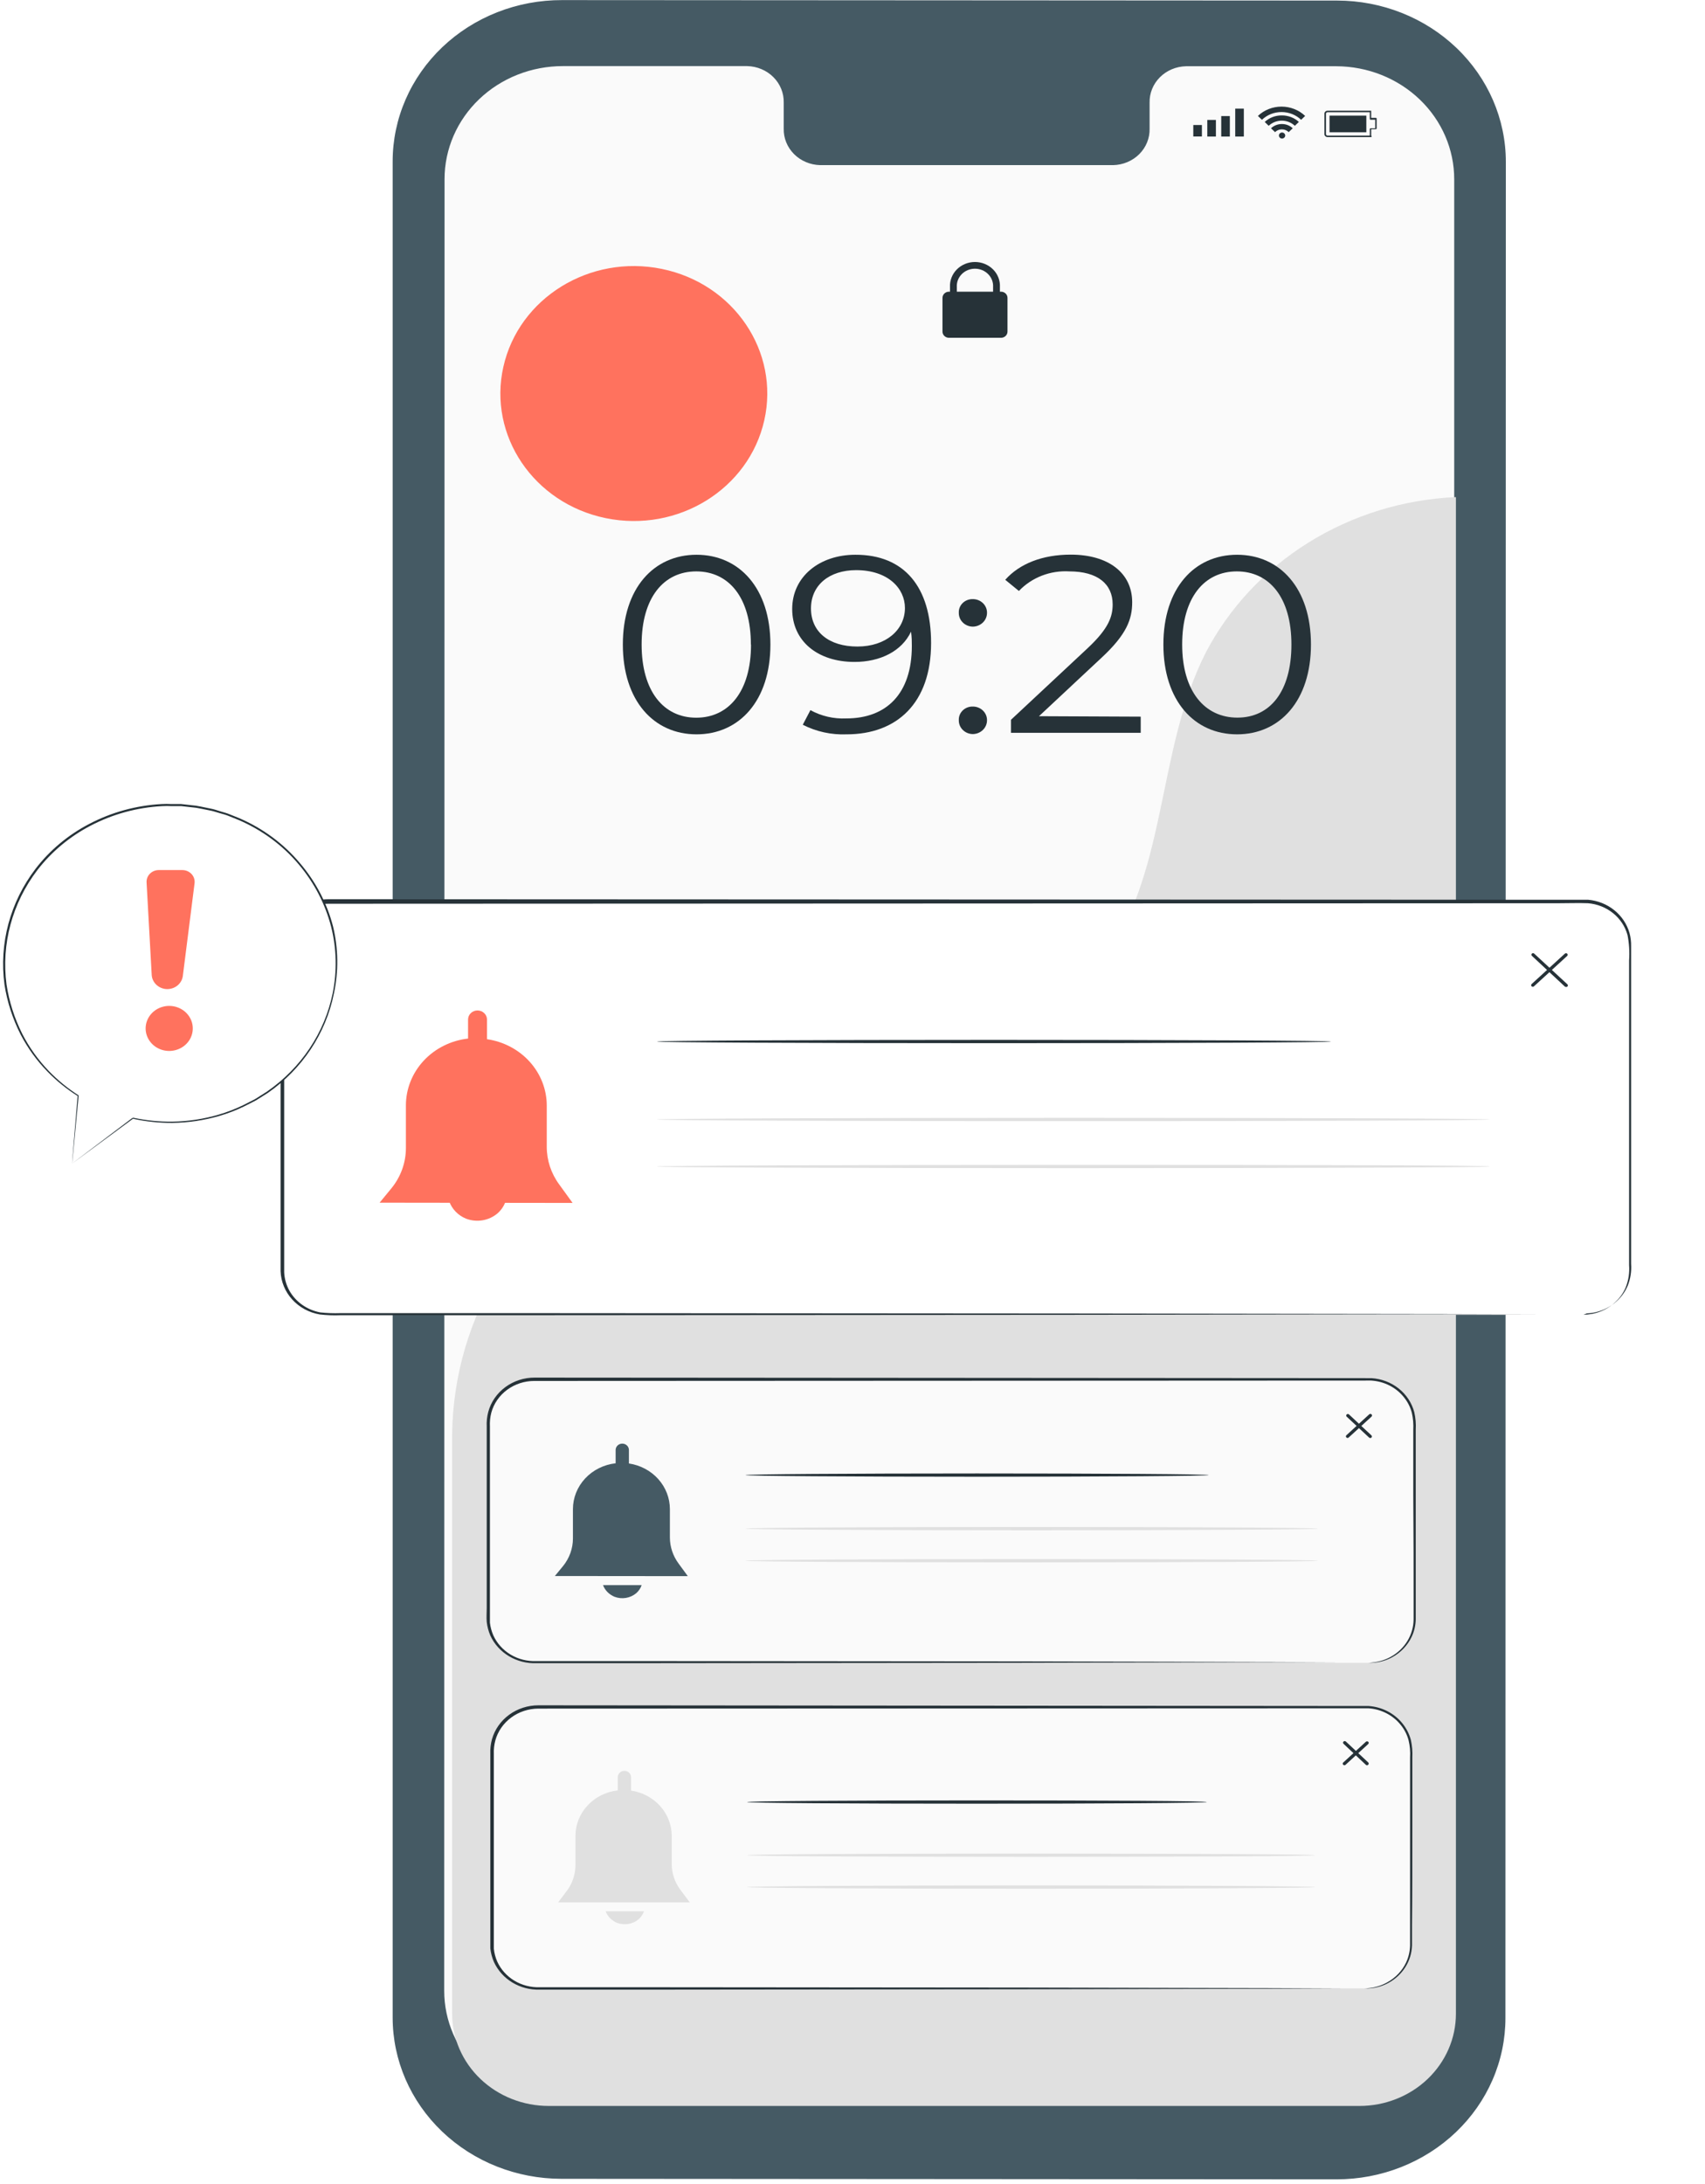 <svg width="239" height="306" viewBox="0 0 239 306" fill="none" xmlns="http://www.w3.org/2000/svg">
<path d="M187.344 305.362L78.694 305.289C72.419 305.284 66.403 302.901 61.968 298.662C57.533 294.424 55.041 288.678 55.041 282.686V22.599C55.044 19.626 55.66 16.684 56.855 13.94C58.05 11.195 59.8 8.703 62.005 6.605C64.21 4.507 66.826 2.845 69.705 1.714C72.583 0.583 75.667 0.005 78.78 0.014L187.43 0.078C193.705 0.082 199.721 2.466 204.156 6.704C208.591 10.943 211.083 16.689 211.083 22.681L211.025 282.759C211.026 285.728 210.415 288.669 209.225 291.412C208.035 294.156 206.291 296.649 204.091 298.748C201.892 300.847 199.281 302.512 196.407 303.647C193.534 304.782 190.454 305.365 187.344 305.362Z" fill="#455A64"/>
<path d="M187.315 9.282H166.257C165.571 9.296 164.894 9.439 164.266 9.703C163.637 9.967 163.07 10.347 162.595 10.82C162.12 11.294 161.748 11.852 161.499 12.463C161.251 13.075 161.131 13.726 161.146 14.382V18.038C161.161 18.693 161.041 19.345 160.792 19.956C160.544 20.567 160.171 21.125 159.697 21.599C159.222 22.073 158.654 22.452 158.026 22.716C157.397 22.98 156.721 23.124 156.034 23.138H114.971C113.584 23.107 112.266 22.551 111.308 21.593C110.35 20.635 109.829 19.353 109.859 18.029V14.373C109.89 13.048 109.369 11.766 108.411 10.808C107.453 9.85 106.135 9.295 104.748 9.263H78.904C76.726 9.261 74.57 9.668 72.557 10.462C70.545 11.256 68.716 12.421 67.175 13.891C65.635 15.36 64.413 17.105 63.579 19.026C62.745 20.947 62.316 23.005 62.316 25.085L62.268 278.948C62.268 283.143 64.012 287.167 67.117 290.135C70.222 293.103 74.434 294.773 78.827 294.778L187.258 294.833C189.435 294.835 191.592 294.428 193.604 293.634C195.617 292.84 197.446 291.675 198.986 290.205C200.527 288.736 201.749 286.991 202.583 285.07C203.417 283.15 203.846 281.091 203.846 279.012V25.149C203.856 20.952 202.121 16.923 199.021 13.947C195.921 10.972 191.711 9.294 187.315 9.282Z" fill="#FAFAFA"/>
<path d="M168.478 17.517H167.272V19.125H168.478V17.517Z" fill="#263238"/>
<path d="M170.44 16.804H169.234V19.134H170.44V16.804Z" fill="#263238"/>
<path d="M172.393 16.265H171.187V19.134H172.393V16.265Z" fill="#263238"/>
<path d="M174.355 15.223H173.149V19.134H174.355V15.223Z" fill="#263238"/>
<path d="M192.13 19.208H186.09C185.975 19.208 185.865 19.165 185.782 19.088C185.7 19.011 185.653 18.906 185.65 18.796V15.926C185.65 15.817 185.695 15.713 185.776 15.636C185.857 15.559 185.967 15.515 186.081 15.515H192.13C192.155 15.506 192.182 15.506 192.207 15.515C192.215 15.542 192.215 15.57 192.207 15.597V16.511H192.858C192.888 16.511 192.917 16.523 192.939 16.544C192.96 16.564 192.973 16.592 192.973 16.621V18.001C192.97 18.029 192.957 18.054 192.936 18.073C192.914 18.091 192.887 18.102 192.858 18.102H192.207V19.016C192.233 19.025 192.255 19.045 192.267 19.07C192.278 19.095 192.279 19.123 192.269 19.148C192.259 19.174 192.239 19.194 192.212 19.205C192.186 19.217 192.157 19.217 192.13 19.208ZM192.015 15.725H186.081C186.053 15.725 186.026 15.73 186 15.741C185.975 15.751 185.951 15.766 185.932 15.784C185.912 15.803 185.897 15.825 185.886 15.85C185.876 15.874 185.87 15.9 185.87 15.926V18.796C185.87 18.824 185.876 18.851 185.887 18.875C185.898 18.901 185.915 18.923 185.935 18.942C185.956 18.961 185.98 18.975 186.007 18.985C186.033 18.994 186.062 18.999 186.09 18.997H192.015V18.084C192.015 18.054 192.027 18.026 192.049 18.006C192.071 17.985 192.1 17.974 192.13 17.974H192.772V16.776H192.13C192.116 16.778 192.101 16.776 192.087 16.772C192.073 16.767 192.06 16.76 192.049 16.75C192.039 16.741 192.03 16.729 192.024 16.717C192.018 16.704 192.015 16.69 192.015 16.676V15.725Z" fill="#263238"/>
<path d="M186.368 18.531V16.201H191.527V17.252V17.48V18.531H186.368Z" fill="#263238"/>
<path d="M180.156 18.988C180.153 18.878 180.106 18.772 180.024 18.694C179.942 18.615 179.831 18.57 179.715 18.568C179.598 18.568 179.486 18.612 179.404 18.691C179.321 18.77 179.275 18.877 179.275 18.988C179.274 19.044 179.284 19.099 179.306 19.151C179.327 19.202 179.36 19.249 179.401 19.288C179.442 19.328 179.491 19.359 179.545 19.379C179.599 19.4 179.657 19.41 179.715 19.409C179.832 19.409 179.944 19.364 180.027 19.286C180.109 19.207 180.156 19.1 180.156 18.988Z" fill="#263238"/>
<path d="M178.165 17.974L178.729 18.513C178.854 18.39 179.002 18.293 179.167 18.226C179.331 18.159 179.508 18.125 179.687 18.125C179.865 18.125 180.042 18.159 180.207 18.226C180.371 18.293 180.52 18.39 180.644 18.513L181.209 17.974C181.008 17.782 180.769 17.631 180.506 17.529C180.243 17.427 179.961 17.376 179.677 17.38C179.111 17.38 178.567 17.593 178.165 17.974Z" fill="#263238"/>
<path d="M179.677 16.173C178.784 16.163 177.923 16.492 177.284 17.087L177.839 17.626C178.327 17.165 178.986 16.906 179.672 16.906C180.359 16.906 181.018 17.165 181.505 17.626L182.07 17.087C181.43 16.493 180.57 16.165 179.677 16.173Z" fill="#263238"/>
<path d="M176.327 16.246L176.892 16.785C177.62 16.09 178.608 15.699 179.639 15.699C180.669 15.699 181.657 16.09 182.386 16.785L182.951 16.246C182.071 15.409 180.88 14.939 179.639 14.939C178.397 14.939 177.206 15.409 176.327 16.246Z" fill="#263238"/>
<path d="M140.317 40.869H133.024C132.521 40.869 132.114 41.258 132.114 41.738V46.463C132.114 46.943 132.521 47.331 133.024 47.331H140.317C140.82 47.331 141.227 46.943 141.227 46.463V41.738C141.227 41.258 140.82 40.869 140.317 40.869Z" fill="#263238"/>
<path d="M134.124 41.29H133.167V40.23C133.142 39.776 133.214 39.323 133.379 38.897C133.544 38.471 133.797 38.081 134.125 37.752C134.452 37.423 134.846 37.16 135.283 36.981C135.72 36.802 136.19 36.71 136.666 36.71C137.141 36.71 137.612 36.802 138.049 36.981C138.485 37.16 138.879 37.423 139.207 37.752C139.534 38.081 139.788 38.471 139.952 38.897C140.117 39.323 140.189 39.776 140.164 40.23V40.924H139.207V40.23C139.228 39.898 139.178 39.566 139.06 39.255C138.942 38.942 138.758 38.657 138.52 38.415C138.282 38.173 137.995 37.981 137.676 37.849C137.357 37.717 137.013 37.649 136.666 37.649C136.318 37.649 135.974 37.717 135.655 37.849C135.336 37.981 135.049 38.173 134.811 38.415C134.573 38.657 134.389 38.942 134.271 39.255C134.153 39.566 134.103 39.898 134.124 40.23V41.29Z" fill="#263238"/>
<path d="M63.378 200.993C63.472 192.775 65.839 184.727 70.24 177.664C74.641 170.602 80.919 164.776 88.438 160.777C98.967 155.293 111.238 153.867 122.944 151.299C134.651 148.73 146.788 144.489 154.024 135.34C163.807 122.974 161.94 105.398 169.004 91.468C172.289 85.179 177.272 79.841 183.439 76.006C189.606 72.171 196.733 69.977 204.085 69.651V282.165C204.085 285.59 202.66 288.875 200.124 291.297C197.587 293.719 194.147 295.08 190.56 295.08H76.922C75.145 295.081 73.385 294.748 71.742 294.099C70.1 293.451 68.607 292.5 67.349 291.301C66.092 290.102 65.094 288.678 64.412 287.11C63.731 285.542 63.38 283.862 63.378 282.165V200.993Z" fill="#E0E0E0"/>
<path d="M87.308 90.308C87.308 82.429 91.635 77.731 97.636 77.731C103.638 77.731 107.993 82.429 107.993 90.308C107.993 98.186 103.628 102.893 97.636 102.893C91.644 102.893 87.308 98.186 87.308 90.308ZM105.255 90.308C105.255 83.699 102.145 80.062 97.598 80.062C93.051 80.062 89.94 83.718 89.94 90.308C89.94 96.897 93.051 100.563 97.598 100.563C102.145 100.563 105.275 96.897 105.275 90.308H105.255Z" fill="#263238"/>
<path d="M130.516 90.097C130.516 98.506 125.73 102.893 118.675 102.893C116.538 102.98 114.415 102.516 112.53 101.55L113.602 99.502C115.128 100.344 116.877 100.747 118.637 100.663C124.227 100.663 127.817 97.236 127.817 90.518C127.817 89.96 127.817 89.247 127.702 88.507C126.41 91.249 123.375 92.748 119.786 92.748C114.636 92.748 111.047 89.851 111.047 85.326C111.047 80.802 114.875 77.731 119.891 77.731C126.773 77.704 130.516 82.273 130.516 90.097ZM126.85 85.189C126.85 82.447 124.486 79.888 120.006 79.888C116.263 79.888 113.679 81.972 113.679 85.253C113.679 88.534 116.196 90.591 120.188 90.591C124.179 90.591 126.85 88.26 126.85 85.189Z" fill="#263238"/>
<path d="M134.402 85.856C134.39 85.606 134.432 85.355 134.526 85.121C134.62 84.886 134.763 84.673 134.948 84.493C135.132 84.314 135.352 84.173 135.596 84.079C135.84 83.985 136.101 83.94 136.364 83.946C136.627 83.945 136.887 83.993 137.13 84.089C137.372 84.185 137.593 84.326 137.778 84.504C137.963 84.681 138.11 84.892 138.209 85.125C138.308 85.357 138.358 85.606 138.355 85.856C138.36 86.366 138.154 86.857 137.78 87.222C137.407 87.587 136.898 87.796 136.364 87.803C136.101 87.8 135.841 87.746 135.6 87.646C135.358 87.546 135.14 87.402 134.958 87.221C134.775 87.04 134.632 86.826 134.537 86.592C134.441 86.358 134.396 86.108 134.402 85.856ZM134.402 100.91C134.39 100.659 134.432 100.409 134.526 100.174C134.62 99.94 134.763 99.726 134.948 99.547C135.132 99.368 135.352 99.227 135.596 99.132C135.84 99.038 136.101 98.993 136.364 99C136.627 98.998 136.887 99.047 137.13 99.143C137.372 99.238 137.593 99.379 137.778 99.557C137.963 99.735 138.11 99.946 138.209 100.178C138.308 100.41 138.358 100.659 138.355 100.91C138.36 101.42 138.154 101.911 137.78 102.276C137.407 102.641 136.898 102.85 136.364 102.857C136.101 102.853 135.841 102.8 135.6 102.7C135.358 102.6 135.14 102.455 134.958 102.274C134.775 102.093 134.632 101.879 134.537 101.645C134.441 101.411 134.396 101.161 134.402 100.91Z" fill="#263238"/>
<path d="M159.902 100.416V102.683H141.715V100.855L152.483 90.801C155.412 88.059 155.968 86.386 155.968 84.686C155.968 81.826 153.852 80.062 149.899 80.062C148.58 79.983 147.259 80.188 146.035 80.663C144.81 81.137 143.713 81.869 142.825 82.804L140.911 81.241C142.911 78.983 146.128 77.713 150.09 77.713C155.345 77.713 158.705 80.254 158.705 84.385C158.705 86.761 157.93 88.882 154.446 92.126L145.639 100.352L159.902 100.416Z" fill="#263238"/>
<path d="M163.079 90.308C163.079 82.429 167.406 77.731 173.408 77.731C179.409 77.731 183.764 82.429 183.764 90.308C183.764 98.186 179.4 102.893 173.408 102.893C167.416 102.893 163.079 98.186 163.079 90.308ZM181.027 90.308C181.027 83.699 177.916 80.062 173.369 80.062C168.823 80.062 165.712 83.718 165.712 90.308C165.712 96.897 168.89 100.553 173.455 100.553C178.021 100.553 181.027 96.897 181.027 90.308Z" fill="#263238"/>
<path d="M107.134 58.894C109.304 49.251 102.877 39.753 92.778 37.681C82.679 35.608 72.732 41.745 70.562 51.389C68.391 61.032 74.819 70.53 84.918 72.602C95.017 74.675 104.963 68.538 107.134 58.894Z" fill="#FF725E"/>
<g filter="url(#filter0_d_4_900)">
<path d="M222.012 126.4H46.016C42.448 126.4 39.556 129.162 39.556 132.569V178.062C39.556 181.469 42.448 184.231 46.016 184.231H222.012C225.58 184.231 228.472 181.469 228.472 178.062V132.569C228.472 129.162 225.58 126.4 222.012 126.4Z" fill="white"/>
</g>
<path d="M221.966 184.231C222.384 184.205 222.8 184.157 223.213 184.089C224.423 183.854 225.535 183.289 226.415 182.462C227.069 181.868 227.578 181.142 227.905 180.338C228.284 179.362 228.44 178.319 228.361 177.28C228.361 175.014 228.361 172.391 228.361 169.449C228.361 163.547 228.361 156.338 228.361 147.973C228.361 143.787 228.361 139.307 228.361 134.56C228.442 133.371 228.367 132.176 228.137 131.004C227.807 129.812 227.1 128.745 226.113 127.949C225.125 127.154 223.904 126.669 222.617 126.56C221.305 126.507 219.918 126.56 218.54 126.56L46.026 126.631C45.01 126.632 44.009 126.87 43.112 127.324C42.218 127.778 41.451 128.43 40.878 129.227C40.314 130.024 39.957 130.938 39.835 131.893C39.751 132.836 39.835 133.867 39.835 134.844V146.676C39.835 154.51 39.835 162.214 39.835 169.787V175.449C39.835 176.391 39.835 177.334 39.835 178.258C39.873 179.158 40.122 180.039 40.561 180.836C41.002 181.622 41.621 182.305 42.373 182.834C43.125 183.363 43.991 183.725 44.908 183.894C45.836 183.992 46.769 184.025 47.701 183.991H73.022L150.556 184.045L202.826 184.116L217.041 184.16H220.765H222.021C222.021 184.16 221.602 184.16 220.765 184.16H217.041H202.826L150.556 184.231L73.022 184.285H47.738C46.766 184.324 45.791 184.288 44.825 184.178C43.322 183.921 41.958 183.18 40.958 182.078C39.959 180.977 39.385 179.581 39.332 178.125C39.332 177.174 39.332 176.249 39.332 175.307V134.684C39.332 133.68 39.332 132.729 39.379 131.68C39.5 130.645 39.885 129.654 40.5 128.794C41.115 127.934 41.942 127.231 42.907 126.747C43.873 126.257 44.95 126 46.044 126L218.512 126.071C219.899 126.071 221.249 126.071 222.617 126.071C223.968 126.189 225.248 126.7 226.285 127.534C227.322 128.369 228.066 129.487 228.417 130.738C228.583 131.338 228.658 131.957 228.64 132.578V134.356C228.64 139.102 228.64 143.582 228.64 147.769C228.64 156.133 228.64 163.342 228.64 169.245C228.64 172.187 228.64 174.809 228.64 177.076C228.718 178.131 228.553 179.19 228.156 180.178C227.746 181.134 227.093 181.978 226.256 182.633C225.419 183.288 224.424 183.733 223.362 183.929C223.054 183.983 222.743 184.015 222.431 184.027L221.966 184.231Z" fill="#263238"/>
<path d="M214.863 138.267C214.801 138.267 214.741 138.245 214.695 138.204C214.652 138.161 214.628 138.104 214.628 138.044C214.628 137.985 214.652 137.928 214.695 137.884L219.35 133.627C219.395 133.585 219.455 133.562 219.517 133.562C219.58 133.562 219.64 133.585 219.685 133.627C219.728 133.668 219.751 133.724 219.751 133.782C219.751 133.84 219.728 133.896 219.685 133.938L215.03 138.196C215.009 138.218 214.984 138.236 214.955 138.248C214.926 138.261 214.894 138.267 214.863 138.267Z" fill="#263238"/>
<path d="M219.499 138.284C219.469 138.286 219.44 138.281 219.412 138.27C219.385 138.259 219.361 138.243 219.34 138.222L214.733 133.929C214.71 133.909 214.692 133.885 214.68 133.858C214.668 133.831 214.662 133.803 214.662 133.773C214.662 133.744 214.668 133.715 214.68 133.689C214.692 133.662 214.71 133.638 214.733 133.618C214.776 133.577 214.835 133.554 214.895 133.554C214.956 133.554 215.015 133.577 215.058 133.618L219.713 137.92C219.755 137.962 219.779 138.017 219.779 138.076C219.779 138.134 219.755 138.19 219.713 138.231C219.685 138.257 219.651 138.276 219.613 138.285C219.576 138.294 219.536 138.294 219.499 138.284Z" fill="#263238"/>
<g filter="url(#filter1_dd_4_900)">
<path d="M80.264 166.551L78.402 163.982C77.257 162.435 76.643 160.588 76.643 158.693V152.916C76.643 150.664 75.798 148.487 74.26 146.779C72.723 145.072 70.596 143.947 68.265 143.609V140.853C68.265 140.516 68.124 140.193 67.875 139.955C67.625 139.716 67.287 139.582 66.934 139.582C66.759 139.582 66.587 139.615 66.426 139.679C66.265 139.743 66.118 139.837 65.996 139.955C65.873 140.073 65.775 140.213 65.71 140.368C65.644 140.522 65.611 140.687 65.612 140.853V143.52C63.212 143.792 60.999 144.895 59.393 146.62C57.788 148.345 56.9 150.572 56.898 152.88V158.862C56.897 160.919 56.172 162.916 54.841 164.534L53.212 166.516L80.264 166.551Z" fill="#FF725E"/>
</g>
<path d="M65.305 170.747C66.041 171.032 66.846 171.114 67.629 170.986C68.412 170.857 69.141 170.522 69.736 170.018C70.245 169.57 70.629 169.008 70.853 168.382L62.968 168.329C63.16 168.865 63.468 169.357 63.87 169.773C64.272 170.189 64.761 170.521 65.305 170.747Z" fill="#FF725E"/>
<path d="M186.591 145.938C186.591 146.062 165.432 146.169 139.33 146.169C113.227 146.169 92.068 146.062 92.068 145.938C92.068 145.813 113.227 145.707 139.33 145.707C165.432 145.707 186.591 145.813 186.591 145.938Z" fill="#263238"/>
<path d="M208.821 156.862C208.821 156.987 182.672 157.093 150.426 157.093C118.18 157.093 92.021 156.987 92.021 156.862C92.021 156.738 118.161 156.631 150.426 156.631C182.691 156.631 208.821 156.729 208.821 156.862Z" fill="#E0E0E0"/>
<path d="M208.821 163.449C208.821 163.573 182.672 163.68 150.426 163.68C118.18 163.68 92.021 163.573 92.021 163.449C92.021 163.325 118.161 163.218 150.426 163.218C182.691 163.218 208.821 163.271 208.821 163.449Z" fill="#E0E0E0"/>
<path d="M191.786 193.263H74.911C71.343 193.263 68.451 196.024 68.451 199.431V226.827C68.451 230.234 71.343 232.996 74.911 232.996H191.786C195.354 232.996 198.246 230.234 198.246 226.827V199.431C198.246 196.024 195.354 193.263 191.786 193.263Z" fill="#FAFAFA"/>
<path d="M191.786 232.996C191.786 232.996 192.074 232.996 192.633 232.907C193.462 232.803 194.26 232.54 194.979 232.134C195.937 231.6 196.733 230.837 197.289 229.921C197.846 229.005 198.143 227.966 198.153 226.907V224.072C198.153 220.054 198.153 215.183 198.107 209.467C198.107 206.623 198.107 203.574 198.107 200.347C198.151 199.542 198.082 198.735 197.902 197.947C197.691 197.148 197.308 196.4 196.775 195.751C196.23 195.075 195.539 194.519 194.749 194.12C193.958 193.722 193.088 193.49 192.195 193.44L74.902 193.494C73.523 193.492 72.183 193.928 71.091 194.732C69.999 195.537 69.218 196.664 68.87 197.938C68.706 198.575 68.641 199.23 68.674 199.885V201.903C68.674 203.245 68.674 204.569 68.674 205.911V225.467C68.674 226.107 68.674 226.756 68.674 227.36C68.743 227.972 68.903 228.57 69.149 229.138C69.656 230.256 70.507 231.2 71.59 231.845C72.672 232.489 73.935 232.804 75.209 232.747H90.448L143.165 232.792L178.716 232.872L188.379 232.916H190.892H191.749C191.749 232.916 191.451 232.916 190.892 232.916H188.379H178.716L143.165 232.987L90.448 233.04H75.246C73.877 233.101 72.521 232.762 71.357 232.07C70.194 231.378 69.278 230.365 68.73 229.165C68.471 228.556 68.302 227.916 68.228 227.263C68.172 226.587 68.228 225.965 68.228 225.325V199.894C68.193 199.2 68.265 198.505 68.442 197.831C68.812 196.452 69.655 195.23 70.835 194.359C72.015 193.488 73.466 193.017 74.958 193.023L192.251 193.103C193.65 193.188 194.984 193.696 196.062 194.552C197.139 195.408 197.904 196.569 198.246 197.867C198.433 198.678 198.502 199.509 198.451 200.338C198.451 203.565 198.451 206.614 198.451 209.458C198.451 215.147 198.451 220.045 198.451 224.063C198.451 225.058 198.451 226.009 198.451 226.898C198.44 227.742 198.246 228.574 197.883 229.343C197.312 230.547 196.357 231.549 195.156 232.205C194.423 232.606 193.612 232.86 192.773 232.952C192.446 232.993 192.115 233.007 191.786 232.996Z" fill="#263238"/>
<path d="M188.9 201.485C188.869 201.484 188.837 201.478 188.809 201.466C188.78 201.453 188.754 201.436 188.732 201.414C188.71 201.394 188.692 201.37 188.68 201.343C188.668 201.316 188.662 201.287 188.662 201.258C188.662 201.229 188.668 201.2 188.68 201.173C188.692 201.147 188.71 201.123 188.732 201.103L191.926 198.178C191.947 198.157 191.973 198.14 192.002 198.128C192.031 198.116 192.062 198.11 192.093 198.11C192.124 198.11 192.155 198.116 192.184 198.128C192.213 198.14 192.239 198.157 192.261 198.178C192.303 198.22 192.327 198.276 192.327 198.334C192.327 198.392 192.303 198.448 192.261 198.489L189.058 201.414C189.039 201.436 189.014 201.453 188.987 201.465C188.96 201.478 188.93 201.484 188.9 201.485Z" fill="#263238"/>
<path d="M192.084 201.494C192.021 201.494 191.961 201.472 191.916 201.431L188.751 198.48C188.717 198.438 188.701 198.385 188.705 198.331C188.709 198.278 188.733 198.228 188.773 198.19C188.812 198.152 188.865 198.129 188.921 198.125C188.977 198.122 189.032 198.137 189.077 198.169L192.242 201.12C192.285 201.162 192.308 201.218 192.308 201.276C192.308 201.334 192.285 201.39 192.242 201.431C192.199 201.47 192.143 201.492 192.084 201.494Z" fill="#263238"/>
<path d="M96.415 220.845L95.112 219.067C94.328 218.002 93.906 216.733 93.902 215.432V211.449C93.901 209.905 93.321 208.412 92.268 207.239C91.214 206.067 89.757 205.294 88.158 205.058V203.165C88.158 202.929 88.06 202.703 87.885 202.536C87.711 202.37 87.474 202.276 87.227 202.276C86.98 202.276 86.743 202.37 86.569 202.536C86.394 202.703 86.296 202.929 86.296 203.165V205.031C84.647 205.217 83.127 205.973 82.024 207.158C80.92 208.343 80.311 209.873 80.311 211.458V215.565C80.312 216.976 79.817 218.347 78.905 219.458L77.779 220.827L96.415 220.845Z" fill="#455A64"/>
<path d="M86.138 223.734C86.644 223.927 87.196 223.983 87.734 223.895C88.271 223.808 88.772 223.579 89.182 223.236C89.533 222.928 89.796 222.539 89.945 222.107H84.528C84.666 222.468 84.881 222.799 85.157 223.079C85.434 223.358 85.768 223.581 86.138 223.734Z" fill="#455A64"/>
<path d="M169.444 206.685C169.444 206.809 154.904 206.916 136.965 206.916C119.027 206.916 104.495 206.809 104.495 206.685C104.495 206.56 119.036 206.454 136.965 206.454C154.894 206.454 169.444 206.551 169.444 206.685Z" fill="#263238"/>
<path d="M184.73 214.187C184.73 214.32 166.763 214.418 144.608 214.418C122.452 214.418 104.477 214.32 104.477 214.187C104.477 214.054 122.434 213.956 144.608 213.956C166.782 213.956 184.73 214.063 184.73 214.187Z" fill="#E0E0E0"/>
<path d="M184.73 218.685C184.73 218.809 166.763 218.916 144.608 218.916C122.452 218.916 104.477 218.809 104.477 218.685C104.477 218.56 122.434 218.454 144.608 218.454C166.782 218.454 184.73 218.56 184.73 218.685Z" fill="#E0E0E0"/>
<path d="M191.292 239.174H75.395C71.827 239.174 68.935 241.936 68.935 245.343V272.436C68.935 275.843 71.827 278.605 75.395 278.605H191.292C194.86 278.605 197.753 275.843 197.753 272.436V245.343C197.753 241.936 194.86 239.174 191.292 239.174Z" fill="#FAFAFA"/>
<path d="M191.292 278.614C191.292 278.614 191.581 278.614 192.13 278.534C192.952 278.427 193.743 278.164 194.457 277.761C195.629 277.117 196.557 276.138 197.111 274.961C197.454 274.215 197.641 273.411 197.66 272.596V269.787C197.66 265.805 197.66 260.943 197.66 255.298C197.66 252.472 197.66 249.449 197.66 246.249C197.709 245.45 197.64 244.648 197.455 243.867C197.249 243.075 196.872 242.333 196.347 241.689C195.809 241.016 195.126 240.459 194.344 240.058C193.562 239.656 192.699 239.418 191.814 239.361L75.451 239.405C74.077 239.414 72.744 239.853 71.658 240.656C70.571 241.459 69.791 242.581 69.438 243.849C69.268 244.479 69.196 245.129 69.224 245.778V251.752C69.224 257.044 69.224 262.247 69.224 267.361V271.174C69.224 271.805 69.224 272.454 69.224 273.05C69.287 273.661 69.444 274.259 69.689 274.827C70.189 275.938 71.029 276.878 72.099 277.524C73.169 278.17 74.419 278.491 75.684 278.445H90.802L143.109 278.49L178.381 278.57L187.969 278.614H190.464H191.311C191.311 278.614 191.022 278.614 190.464 278.614H187.969L178.381 278.658L143.109 278.73L90.802 278.783H75.665C74.309 278.826 72.97 278.479 71.823 277.786C70.676 277.093 69.774 276.087 69.233 274.898C68.973 274.293 68.804 273.656 68.73 273.005C68.73 272.347 68.73 271.725 68.73 271.085C68.73 269.823 68.73 268.552 68.73 267.272V245.743C68.702 245.054 68.78 244.365 68.963 243.698C69.35 242.332 70.198 241.125 71.376 240.265C72.554 239.405 73.996 238.941 75.479 238.943L191.842 239.041C192.774 239.103 193.681 239.355 194.503 239.78C195.325 240.205 196.043 240.792 196.608 241.503C197.151 242.186 197.547 242.965 197.771 243.796C197.949 244.602 198.018 245.427 197.976 246.249C197.976 249.449 197.976 252.472 197.976 255.298C197.976 260.943 197.976 265.805 197.93 269.787C197.93 270.774 197.93 271.716 197.93 272.596C197.898 273.669 197.576 274.716 196.995 275.635C196.415 276.554 195.595 277.314 194.616 277.841C193.886 278.239 193.078 278.491 192.242 278.578C191.927 278.615 191.609 278.627 191.292 278.614Z" fill="#263238"/>
<path d="M188.453 247.343C188.422 247.342 188.39 247.336 188.362 247.324C188.333 247.311 188.307 247.294 188.286 247.272C188.263 247.252 188.246 247.228 188.233 247.201C188.221 247.174 188.215 247.145 188.215 247.116C188.215 247.087 188.221 247.058 188.233 247.031C188.246 247.005 188.263 246.981 188.286 246.961L191.46 244.054C191.505 244.013 191.565 243.99 191.627 243.99C191.69 243.99 191.75 244.013 191.795 244.054C191.838 244.095 191.862 244.151 191.862 244.209C191.862 244.268 191.838 244.323 191.795 244.365L188.621 247.272C188.6 247.295 188.574 247.313 188.545 247.325C188.516 247.338 188.485 247.344 188.453 247.343Z" fill="#263238"/>
<path d="M191.637 247.352C191.575 247.352 191.515 247.33 191.469 247.289L188.332 244.338C188.288 244.297 188.262 244.241 188.261 244.181C188.261 244.122 188.284 244.065 188.327 244.023C188.371 243.98 188.43 243.956 188.492 243.955C188.554 243.954 188.614 243.977 188.658 244.018L191.795 246.952C191.838 246.993 191.862 247.049 191.862 247.107C191.862 247.165 191.838 247.221 191.795 247.263C191.757 247.311 191.7 247.343 191.637 247.352Z" fill="#263238"/>
<path d="M96.695 266.561L95.363 264.783C94.58 263.728 94.16 262.467 94.162 261.174V257.245C94.161 255.71 93.586 254.226 92.539 253.06C91.493 251.895 90.045 251.125 88.456 250.889V249.014C88.456 248.778 88.358 248.552 88.183 248.385C88.009 248.219 87.772 248.125 87.525 248.125C87.278 248.125 87.041 248.219 86.867 248.385C86.692 248.552 86.594 248.778 86.594 249.014V250.863C84.959 251.05 83.453 251.803 82.36 252.979C81.267 254.155 80.664 255.673 80.664 257.245V261.325C80.664 262.727 80.173 264.088 79.268 265.192L78.235 266.561H96.695Z" fill="#E0E0E0"/>
<path d="M86.492 269.423C86.995 269.614 87.544 269.669 88.078 269.581C88.612 269.493 89.11 269.266 89.517 268.925C89.864 268.619 90.123 268.233 90.271 267.805H84.9C85.035 268.164 85.246 268.493 85.52 268.772C85.794 269.05 86.125 269.272 86.492 269.423Z" fill="#E0E0E0"/>
<path d="M169.165 252.498C169.165 252.632 154.736 252.729 136.937 252.729C119.138 252.729 104.709 252.632 104.709 252.498C104.709 252.365 119.138 252.267 136.937 252.267C154.736 252.267 169.165 252.338 169.165 252.498Z" fill="#263238"/>
<path d="M184.357 259.947C184.357 260.081 166.521 260.178 144.533 260.178C122.546 260.178 104.709 260.081 104.709 259.947C104.709 259.814 122.536 259.716 144.533 259.716C166.531 259.716 184.357 259.823 184.357 259.947Z" fill="#E0E0E0"/>
<path d="M184.357 264.41C184.357 264.534 166.521 264.641 144.533 264.641C122.546 264.641 104.709 264.534 104.709 264.41C104.709 264.285 122.536 264.178 144.533 264.178C166.531 264.178 184.357 264.285 184.357 264.41Z" fill="#E0E0E0"/>
<path d="M10.091 163.045L10.932 153.517C6.08 150.437 2.609 145.736 1.203 140.337C-0.203 134.938 0.556 129.231 3.332 124.34C6.108 119.448 10.7 115.725 16.205 113.902C21.71 112.079 27.73 112.289 33.081 114.489C38.433 116.689 42.729 120.722 45.125 125.793C47.521 130.864 47.844 136.608 46.03 141.895C44.216 147.182 40.397 151.63 35.323 154.365C30.248 157.1 24.287 157.923 18.609 156.673L10.091 163.045Z" fill="white"/>
<path d="M10.091 163.045L18.671 156.732L18.756 156.666L18.655 156.622L18.601 156.747C20.424 157.151 22.29 157.349 24.162 157.337C26.39 157.311 28.602 156.983 30.734 156.364C31.915 156.023 33.062 155.584 34.163 155.051C34.719 154.763 35.306 154.491 35.869 154.188L37.538 153.141C42.365 149.788 45.678 144.809 46.805 139.211C47.475 136.1 47.433 132.888 46.681 129.794C45.836 126.555 44.254 123.534 42.048 120.945C39.764 118.219 36.834 116.053 33.498 114.625L32.193 114.101C31.761 113.917 31.297 113.814 30.857 113.674C30.417 113.533 29.969 113.379 29.514 113.297L28.147 113.017C27.694 112.917 27.235 112.851 26.772 112.818L25.397 112.663H24.023C23.567 112.637 23.111 112.637 22.656 112.663C19.095 112.856 15.625 113.809 12.5 115.451C9.539 116.994 6.971 119.142 4.978 121.741C1.411 126.42 -0.145 132.225 0.63 137.965C1.006 140.386 1.766 142.738 2.885 144.941C3.874 146.844 5.146 148.6 6.662 150.154C7.923 151.449 9.341 152.595 10.886 153.569V153.51C10.392 159.601 10.114 162.58 10.114 163.045C10.16 162.58 10.446 159.608 11.025 153.524V153.488C9.499 152.508 8.097 151.362 6.847 150.073C5.353 148.519 4.099 146.768 3.125 144.874C2.027 142.688 1.282 140.356 0.916 137.957C0.163 132.274 1.713 126.531 5.248 121.903C7.226 119.34 9.767 117.22 12.693 115.694C15.783 114.075 19.214 113.138 22.733 112.951C23.183 112.925 23.634 112.925 24.084 112.951H25.444L26.803 113.106C27.258 113.14 27.71 113.206 28.154 113.305L29.506 113.578C29.962 113.659 30.386 113.828 30.834 113.946C31.282 114.064 31.73 114.19 32.155 114.374L33.437 114.89C36.731 116.3 39.628 118.439 41.886 121.129C44.056 123.697 45.606 126.691 46.427 129.897C47.188 132.937 47.259 136.098 46.635 139.167C45.504 144.714 42.208 149.643 37.414 152.957L35.769 153.996C35.205 154.306 34.626 154.572 34.078 154.859C32.987 155.389 31.85 155.828 30.68 156.172C28.57 156.796 26.378 157.129 24.169 157.16C22.31 157.183 20.454 156.997 18.64 156.607L18.593 156.732V156.614C13.18 160.714 10.492 162.742 10.091 163.045Z" fill="#263238"/>
<path d="M20.547 123.658L21.266 136.608C21.296 137.119 21.521 137.601 21.898 137.965C22.275 138.329 22.777 138.549 23.312 138.584C23.871 138.618 24.422 138.447 24.853 138.106C25.283 137.764 25.561 137.278 25.629 136.748L27.274 123.754C27.302 123.522 27.279 123.287 27.205 123.065C27.132 122.842 27.009 122.637 26.847 122.463C26.684 122.289 26.484 122.149 26.261 122.054C26.038 121.959 25.796 121.91 25.552 121.911H22.246C22.012 121.912 21.781 121.959 21.567 122.049C21.353 122.139 21.16 122.27 21.001 122.434C20.842 122.598 20.72 122.791 20.642 123.001C20.564 123.212 20.532 123.435 20.547 123.658Z" fill="#FF725E"/>
<path d="M26.857 145.096C26.651 145.688 26.265 146.209 25.749 146.592C25.233 146.975 24.61 147.204 23.957 147.249C23.305 147.294 22.654 147.153 22.085 146.844C21.517 146.535 21.058 146.073 20.765 145.514C20.472 144.956 20.359 144.327 20.44 143.708C20.522 143.089 20.794 142.506 21.222 142.034C21.65 141.562 22.215 141.222 22.846 141.057C23.476 140.892 24.144 140.909 24.764 141.106C25.595 141.37 26.283 141.939 26.675 142.687C27.068 143.435 27.133 144.302 26.857 145.096Z" fill="#FF725E"/>
<defs>
<filter id="filter0_d_4_900" x="29.556" y="116.4" width="208.917" height="77.831" filterUnits="userSpaceOnUse" color-interpolation-filters="sRGB">
<feFlood flood-opacity="0" result="BackgroundImageFix"/>
<feColorMatrix in="SourceAlpha" type="matrix" values="0 0 0 0 0 0 0 0 0 0 0 0 0 0 0 0 0 0 127 0" result="hardAlpha"/>
<feOffset/>
<feGaussianBlur stdDeviation="5"/>
<feComposite in2="hardAlpha" operator="out"/>
<feColorMatrix type="matrix" values="0 0 0 0 0.933 0 0 0 0 0.354 0 0 0 0 0.272 0 0 0 1 0"/>
<feBlend mode="normal" in2="BackgroundImageFix" result="effect1_dropShadow_4_900"/>
<feBlend mode="normal" in="SourceGraphic" in2="effect1_dropShadow_4_900" result="shape"/>
</filter>
<filter id="filter1_dd_4_900" x="43.212" y="129.582" width="47.052" height="46.969" filterUnits="userSpaceOnUse" color-interpolation-filters="sRGB">
<feFlood flood-opacity="0" result="BackgroundImageFix"/>
<feColorMatrix in="SourceAlpha" type="matrix" values="0 0 0 0 0 0 0 0 0 0 0 0 0 0 0 0 0 0 127 0" result="hardAlpha"/>
<feOffset/>
<feGaussianBlur stdDeviation="5"/>
<feComposite in2="hardAlpha" operator="out"/>
<feColorMatrix type="matrix" values="0 0 0 0 0.933 0 0 0 0 0.354 0 0 0 0 0.272 0 0 0 1 0"/>
<feBlend mode="normal" in2="BackgroundImageFix" result="effect1_dropShadow_4_900"/>
<feColorMatrix in="SourceAlpha" type="matrix" values="0 0 0 0 0 0 0 0 0 0 0 0 0 0 0 0 0 0 127 0" result="hardAlpha"/>
<feOffset dy="2"/>
<feGaussianBlur stdDeviation="2"/>
<feComposite in2="hardAlpha" operator="out"/>
<feColorMatrix type="matrix" values="0 0 0 0 0 0 0 0 0 0 0 0 0 0 0 0 0 0 0.25 0"/>
<feBlend mode="normal" in2="effect1_dropShadow_4_900" result="effect2_dropShadow_4_900"/>
<feBlend mode="normal" in="SourceGraphic" in2="effect2_dropShadow_4_900" result="shape"/>
</filter>
</defs>
</svg>
